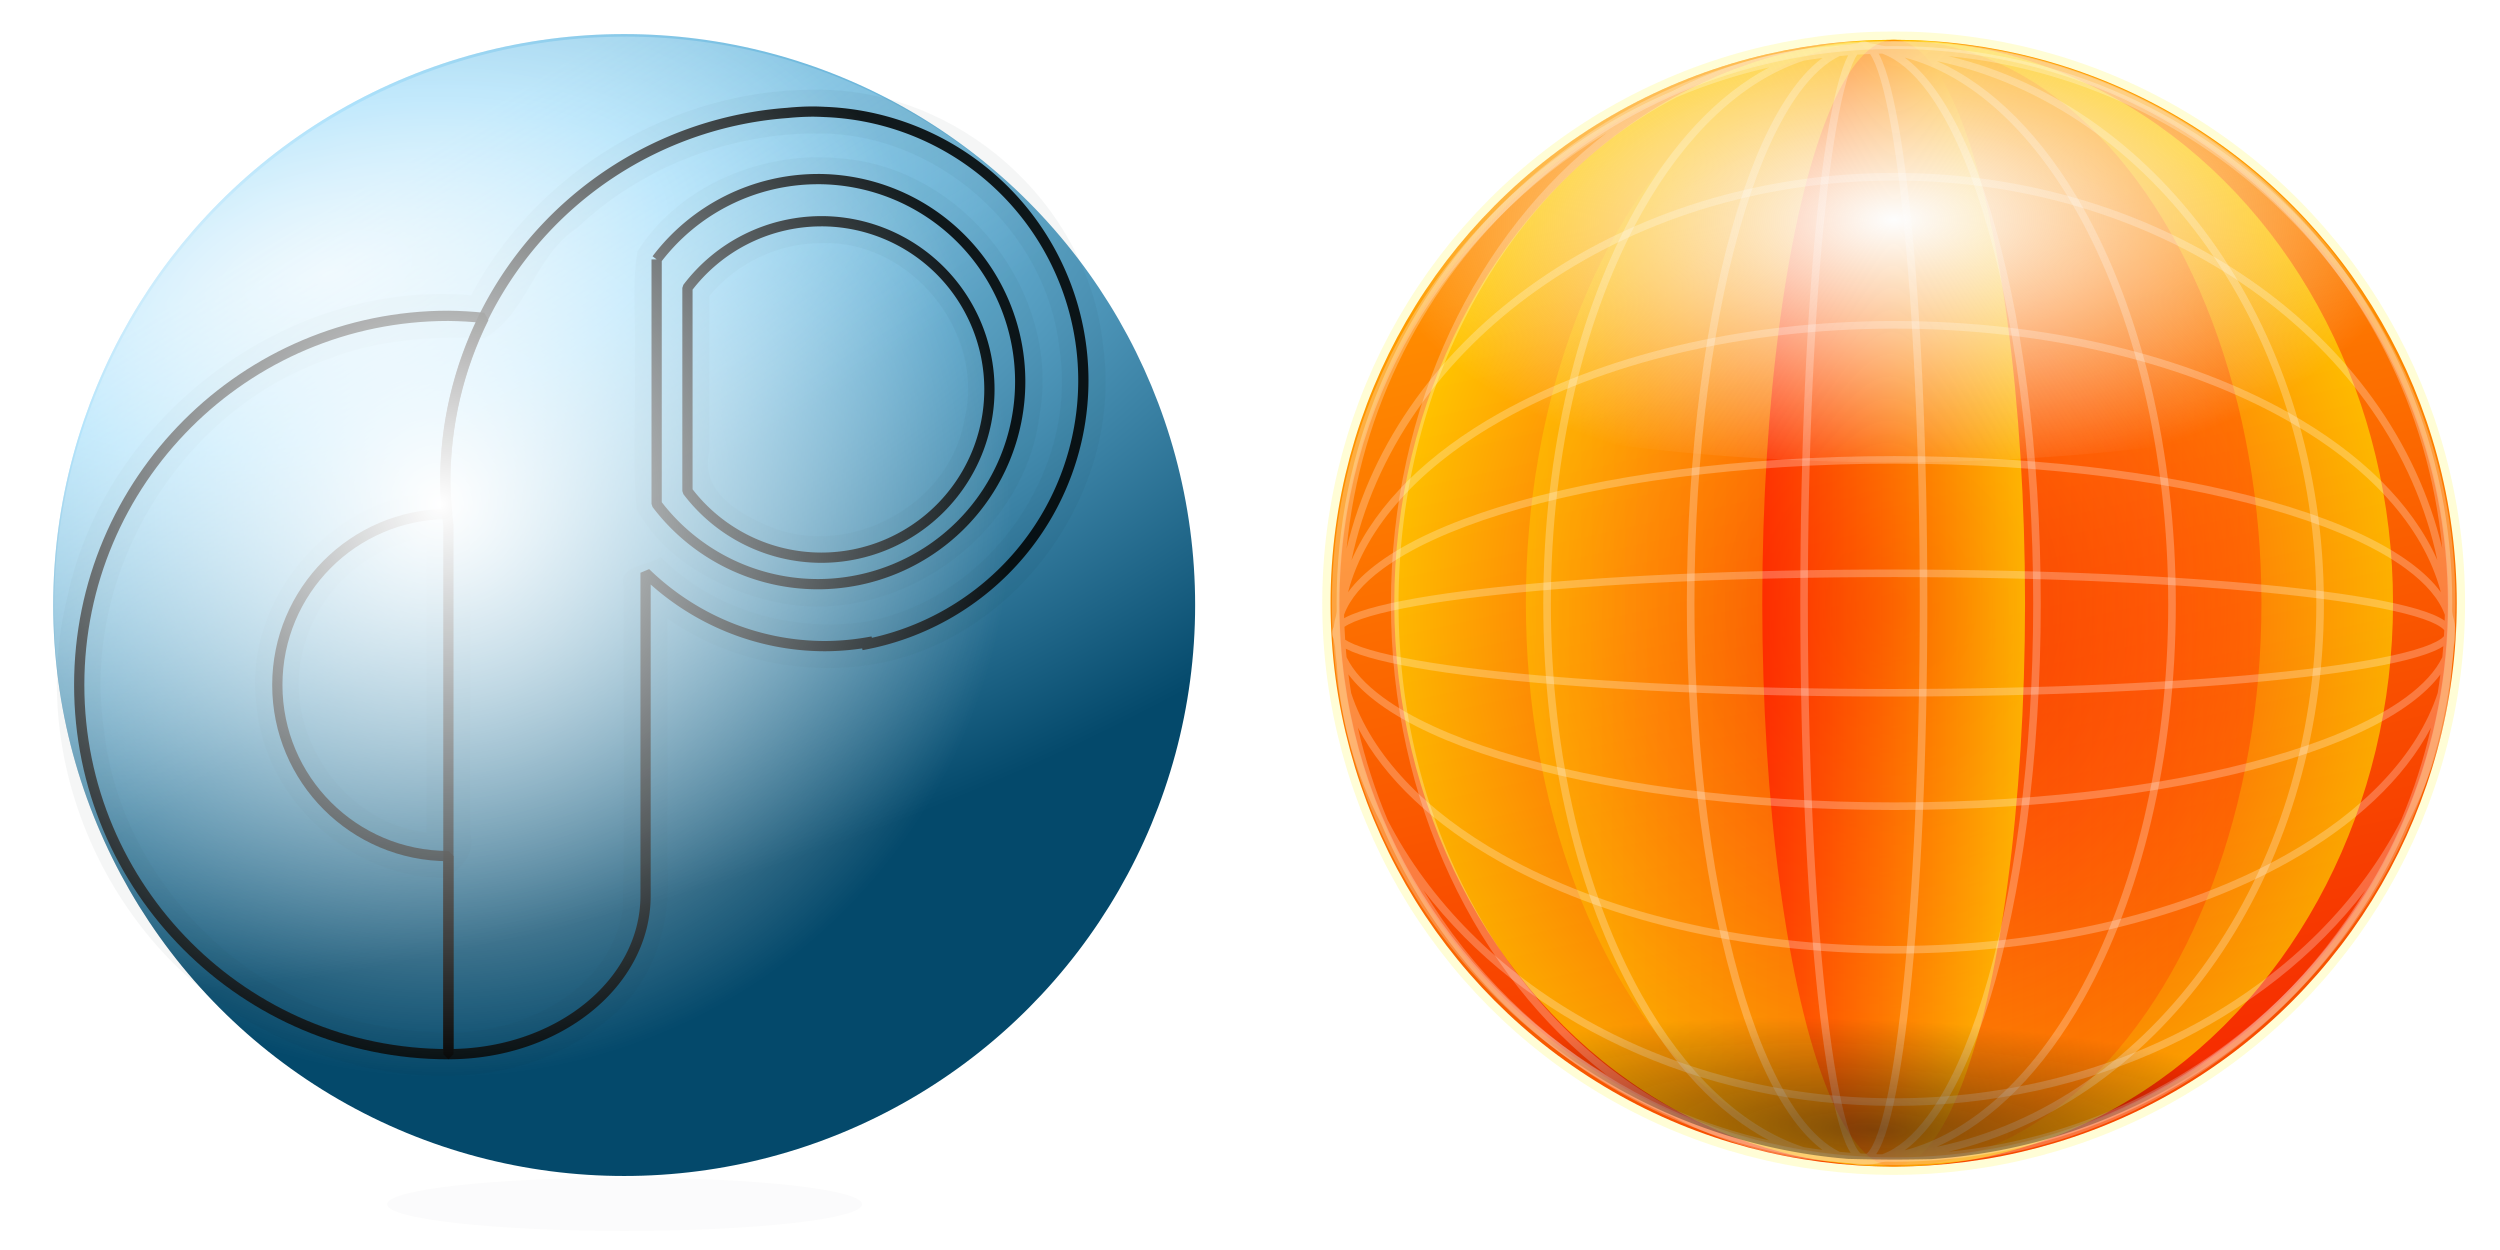 <?xml version="1.0" encoding="UTF-8" standalone="no"?>
<!-- Created with Inkscape (http://www.inkscape.org/) -->

<svg
   xmlns:dc="http://purl.org/dc/elements/1.1/"
   xmlns:cc="http://creativecommons.org/ns#"
   xmlns:rdf="http://www.w3.org/1999/02/22-rdf-syntax-ns#"
   xmlns:svg="http://www.w3.org/2000/svg"
   xmlns="http://www.w3.org/2000/svg"
   xmlns:xlink="http://www.w3.org/1999/xlink"
   xmlns:sodipodi="http://sodipodi.sourceforge.net/DTD/sodipodi-0.dtd"
   xmlns:inkscape="http://www.inkscape.org/namespaces/inkscape"
   width="512"
   height="256"
   viewBox="0 0 135.467 67.733"
   version="1.1"
   id="svg8"
   inkscape:version="0.92.2 5c3e80d, 2017-08-06"
   sodipodi:docname="sfera.svg">
  <defs
     id="defs2">
    <linearGradient
       inkscape:collect="always"
       id="linearGradient2424">
      <stop
         style="stop-color:#1e1e1e;stop-opacity:1"
         offset="0"
         id="stop2420" />
      <stop
         style="stop-color:#1e1e1e;stop-opacity:0.322"
         offset="1"
         id="stop2422" />
    </linearGradient>
    <linearGradient
       id="linearGradient2312"
       inkscape:collect="always">
      <stop
         id="stop2308"
         offset="0"
         style="stop-color:#0c0c0c;stop-opacity:1" />
      <stop
         id="stop2310"
         offset="1"
         style="stop-color:#020202;stop-opacity:0" />
    </linearGradient>
    <linearGradient
       inkscape:collect="always"
       id="linearGradient2290">
      <stop
         style="stop-color:#fdfdfd;stop-opacity:1;"
         offset="0"
         id="stop2286" />
      <stop
         style="stop-color:#fdfdfd;stop-opacity:0;"
         offset="1"
         id="stop2288" />
    </linearGradient>
    <linearGradient
       inkscape:collect="always"
       id="linearGradient2100">
      <stop
         style="stop-color:#ffffff;stop-opacity:1;"
         offset="0"
         id="stop2096" />
      <stop
         style="stop-color:#ffffff;stop-opacity:0;"
         offset="1"
         id="stop2098" />
    </linearGradient>
    <linearGradient
       id="linearGradient1784"
       inkscape:collect="always">
      <stop
         id="stop1778"
         offset="0"
         style="stop-color:#f10000;stop-opacity:1" />
      <stop
         id="stop1782"
         offset="1"
         style="stop-color:#ff8d00;stop-opacity:1" />
    </linearGradient>
    <linearGradient
       inkscape:collect="always"
       id="linearGradient1678">
      <stop
         style="stop-color:#f10000;stop-opacity:1"
         offset="0"
         id="stop1674" />
      <stop
         id="stop1680"
         offset="0.526"
         style="stop-color:#ff740e;stop-opacity:1" />
      <stop
         style="stop-color:#fff400;stop-opacity:1"
         offset="1"
         id="stop1676" />
    </linearGradient>
    <linearGradient
       id="linearGradient1658"
       inkscape:collect="always">
      <stop
         id="stop1652"
         offset="0"
         style="stop-color:#d6effb;stop-opacity:1" />
      <stop
         style="stop-color:#8bd5f9;stop-opacity:1"
         offset="0.237"
         id="stop1654" />
      <stop
         id="stop1656"
         offset="1"
         style="stop-color:#04496b;stop-opacity:1" />
    </linearGradient>
    <linearGradient
       inkscape:collect="always"
       id="linearGradient1644">
      <stop
         style="stop-color:#ffffff;stop-opacity:1;"
         offset="0"
         id="stop1640" />
      <stop
         style="stop-color:#ffffff;stop-opacity:0;"
         offset="1"
         id="stop1642" />
    </linearGradient>
    <linearGradient
       inkscape:collect="always"
       id="linearGradient859">
      <stop
         style="stop-color:#f6fdff;stop-opacity:1;"
         offset="0"
         id="stop855" />
      <stop
         style="stop-color:#f6fdff;stop-opacity:0"
         offset="1"
         id="stop857" />
    </linearGradient>
    <linearGradient
       inkscape:collect="always"
       id="linearGradient821">
      <stop
         style="stop-color:#e5f4fb;stop-opacity:1;"
         offset="0"
         id="stop817" />
      <stop
         id="stop825"
         offset="0.228"
         style="stop-color:#95d2ef;stop-opacity:1" />
      <stop
         style="stop-color:#135a7c;stop-opacity:1"
         offset="1"
         id="stop819" />
    </linearGradient>
    <radialGradient
       inkscape:collect="always"
       xlink:href="#linearGradient821"
       id="radialGradient823"
       cx="65.281"
       cy="151.819"
       fx="65.281"
       fy="151.819"
       r="44.838"
       gradientUnits="userSpaceOnUse"
       gradientTransform="matrix(0.086,1.416,-2.822,0.172,489.426,28.821)" />
    <linearGradient
       inkscape:collect="always"
       xlink:href="#linearGradient859"
       id="linearGradient861"
       x1="255.815"
       y1="535.868"
       x2="322.059"
       y2="642.997"
       gradientUnits="userSpaceOnUse" />
    <radialGradient
       inkscape:collect="always"
       xlink:href="#linearGradient1658"
       id="radialGradient901"
       gradientUnits="userSpaceOnUse"
       gradientTransform="matrix(0.257,1.18,-2.47,0.537,425.29,-11.097)"
       cx="64.702"
       cy="150.873"
       fx="64.702"
       fy="150.873"
       r="44.838" />
    <filter
       inkscape:collect="always"
       style="color-interpolation-filters:sRGB"
       id="filter911"
       x="-0.017"
       width="1.035"
       y="-0.221"
       height="1.442">
      <feGaussianBlur
         inkscape:collect="always"
         stdDeviation="0.318"
         id="feGaussianBlur913" />
    </filter>
    <linearGradient
       id="linearGradient4588"
       inkscape:collect="always">
      <stop
         id="stop4584"
         offset="0"
         style="stop-color:#ff0000;stop-opacity:1" />
      <stop
         id="stop4586"
         offset="1"
         style="stop-color:#ffff00;stop-opacity:1" />
    </linearGradient>
    <linearGradient
       gradientTransform="rotate(180,396.851,658.234)"
       gradientUnits="userSpaceOnUse"
       y2="765.41"
       x2="180.14"
       y1="507.644"
       x1="575.369"
       id="linearGradient4598"
       xlink:href="#linearGradient4588"
       inkscape:collect="always" />
    <linearGradient
       gradientTransform="matrix(0.261,0,0,0.261,-53.417,74.604)"
       gradientUnits="userSpaceOnUse"
       y2="566.562"
       x2="679.372"
       y1="640.833"
       x1="478.785"
       id="linearGradient4618"
       xlink:href="#linearGradient4588"
       inkscape:collect="always" />
    <radialGradient
       gradientUnits="userSpaceOnUse"
       gradientTransform="matrix(2.1321152e-7,0.489,-0.254,1.1125492e-7,171.274,66.252)"
       r="101.027"
       fy="661.202"
       fx="367.765"
       cy="661.202"
       cx="367.765"
       id="radialGradient4634"
       xlink:href="#linearGradient4588"
       inkscape:collect="always" />
    <linearGradient
       gradientUnits="userSpaceOnUse"
       y2="219.915"
       x2="119.025"
       y1="219.915"
       x1="74.214"
       id="linearGradient845"
       xlink:href="#linearGradient4588"
       inkscape:collect="always" />
    <radialGradient
       inkscape:collect="always"
       xlink:href="#linearGradient1644"
       id="radialGradient1646"
       cx="92.486"
       cy="172.26"
       fx="92.486"
       fy="172.26"
       r="44.838"
       gradientUnits="userSpaceOnUse" />
    <radialGradient
       inkscape:collect="always"
       xlink:href="#linearGradient1644"
       id="radialGradient1648"
       gradientUnits="userSpaceOnUse"
       cx="77.41"
       cy="167.501"
       fx="77.41"
       fy="167.501"
       r="44.838"
       gradientTransform="matrix(0.518,0.862,-0.857,0.515,181.487,11.353)" />
    <linearGradient
       inkscape:collect="always"
       xlink:href="#linearGradient1678"
       id="linearGradient1712"
       x1="47.969"
       y1="286.522"
       x2="133.729"
       y2="342.508"
       gradientUnits="userSpaceOnUse" />
    <radialGradient
       inkscape:collect="always"
       xlink:href="#linearGradient1678"
       id="radialGradient1720"
       cx="93.304"
       cy="286.522"
       fx="93.304"
       fy="286.522"
       r="39.763"
       gradientTransform="matrix(0.986,0,0,1.113,99.951,-146.174)"
       gradientUnits="userSpaceOnUse" />
    <linearGradient
       inkscape:collect="always"
       xlink:href="#linearGradient4588"
       id="linearGradient1738"
       x1="83.662"
       y1="286.522"
       x2="104.584"
       y2="286.522"
       gradientUnits="userSpaceOnUse"
       gradientTransform="matrix(0.986,0,0,0.987,99.144,-110.092)" />
    <linearGradient
       inkscape:collect="always"
       xlink:href="#linearGradient4588"
       id="linearGradient1740"
       x1="122.295"
       y1="294.053"
       x2="64.641"
       y2="293.725"
       gradientUnits="userSpaceOnUse"
       gradientTransform="matrix(0.986,0,0,0.987,99.628,-110.092)" />
    <radialGradient
       inkscape:collect="always"
       xlink:href="#linearGradient1678"
       id="radialGradient1748"
       cx="93.468"
       cy="286.522"
       fx="93.468"
       fy="286.522"
       r="45.499"
       gradientUnits="userSpaceOnUse"
       gradientTransform="matrix(0.885,1.23,-1.074,0.772,318.44,-49.75)" />
    <radialGradient
       inkscape:collect="always"
       xlink:href="#linearGradient1644"
       id="radialGradient1764"
       cx="71.97"
       cy="273.963"
       fx="71.97"
       fy="273.963"
       r="45.499"
       gradientUnits="userSpaceOnUse"
       gradientTransform="matrix(0.496,1.32,-0.98,0.368,300.171,69.756)" />
    <linearGradient
       inkscape:collect="always"
       xlink:href="#linearGradient1678"
       id="linearGradient1772"
       gradientUnits="userSpaceOnUse"
       x1="89.548"
       y1="363.461"
       x2="100.989"
       y2="342.835"
       gradientTransform="translate(-0.982)" />
    <linearGradient
       inkscape:collect="always"
       xlink:href="#linearGradient1784"
       id="linearGradient1776"
       x1="89.548"
       y1="363.461"
       x2="66.612"
       y2="260.658"
       gradientUnits="userSpaceOnUse"
       gradientTransform="translate(-0.982)" />
    <radialGradient
       inkscape:collect="always"
       xlink:href="#linearGradient1644"
       id="radialGradient1830"
       gradientUnits="userSpaceOnUse"
       cx="92.486"
       cy="172.26"
       fx="92.486"
       fy="172.26"
       r="44.838" />
    <radialGradient
       inkscape:collect="always"
       xlink:href="#linearGradient1644"
       id="radialGradient1832"
       gradientUnits="userSpaceOnUse"
       cx="92.486"
       cy="172.26"
       fx="92.486"
       fy="172.26"
       r="44.838" />
    <radialGradient
       inkscape:collect="always"
       xlink:href="#linearGradient1644"
       id="radialGradient1834"
       gradientUnits="userSpaceOnUse"
       cx="92.486"
       cy="172.26"
       fx="92.486"
       fy="172.26"
       r="44.838" />
    <radialGradient
       inkscape:collect="always"
       xlink:href="#linearGradient1644"
       id="radialGradient1836"
       gradientUnits="userSpaceOnUse"
       gradientTransform="matrix(0.518,0.862,-0.857,0.515,181.487,11.353)"
       cx="77.41"
       cy="167.501"
       fx="77.41"
       fy="167.501"
       r="44.838" />
    <radialGradient
       inkscape:collect="always"
       xlink:href="#linearGradient1644"
       id="radialGradient1838"
       gradientUnits="userSpaceOnUse"
       cx="92.486"
       cy="172.26"
       fx="92.486"
       fy="172.26"
       r="44.838" />
    <linearGradient
       inkscape:collect="always"
       xlink:href="#linearGradient1784"
       id="linearGradient1840"
       gradientUnits="userSpaceOnUse"
       gradientTransform="matrix(0.986,0,0,0.987,99.79,-110.092)"
       x1="89.548"
       y1="363.461"
       x2="66.612"
       y2="260.658" />
    <linearGradient
       inkscape:collect="always"
       xlink:href="#linearGradient1678"
       id="linearGradient1842"
       gradientUnits="userSpaceOnUse"
       gradientTransform="matrix(0.986,0,0,0.987,99.79,-110.092)"
       x1="89.548"
       y1="363.461"
       x2="100.989"
       y2="342.835" />
    <radialGradient
       inkscape:collect="always"
       xlink:href="#linearGradient1644"
       id="radialGradient1844"
       gradientUnits="userSpaceOnUse"
       cx="92.486"
       cy="172.26"
       fx="92.486"
       fy="172.26"
       r="44.838" />
    <linearGradient
       inkscape:collect="always"
       xlink:href="#linearGradient1784"
       id="linearGradient2082"
       gradientUnits="userSpaceOnUse"
       gradientTransform="matrix(0.986,0,0,0.987,99.79,-110.092)"
       x1="89.548"
       y1="363.461"
       x2="66.612"
       y2="260.658" />
    <linearGradient
       inkscape:collect="always"
       xlink:href="#linearGradient1678"
       id="linearGradient2084"
       gradientUnits="userSpaceOnUse"
       gradientTransform="matrix(0.986,0,0,0.987,99.79,-110.092)"
       x1="89.548"
       y1="363.461"
       x2="100.989"
       y2="342.835" />
    <radialGradient
       inkscape:collect="always"
       xlink:href="#linearGradient1644"
       id="radialGradient2086"
       gradientUnits="userSpaceOnUse"
       cx="92.486"
       cy="172.26"
       fx="92.486"
       fy="172.26"
       r="44.838" />
    <radialGradient
       inkscape:collect="always"
       xlink:href="#linearGradient2100"
       id="radialGradient2102"
       cx="191.013"
       cy="140.256"
       fx="191.013"
       fy="140.256"
       r="44.221"
       gradientTransform="matrix(-2.0734305e-4,0.963,-1.6,-3.4458422e-4,416.088,-10.762)"
       gradientUnits="userSpaceOnUse" />
    <linearGradient
       inkscape:collect="always"
       xlink:href="#linearGradient1784"
       id="linearGradient2276"
       gradientUnits="userSpaceOnUse"
       gradientTransform="matrix(0.986,0,0,0.987,99.79,-110.092)"
       x1="89.548"
       y1="363.461"
       x2="66.612"
       y2="260.658" />
    <linearGradient
       inkscape:collect="always"
       xlink:href="#linearGradient1678"
       id="linearGradient2278"
       gradientUnits="userSpaceOnUse"
       gradientTransform="matrix(0.986,0,0,0.987,99.79,-110.092)"
       x1="89.548"
       y1="363.461"
       x2="100.989"
       y2="342.835" />
    <radialGradient
       inkscape:collect="always"
       xlink:href="#linearGradient2290"
       id="radialGradient2292"
       cx="388.529"
       cy="39.007"
       fx="388.529"
       fy="39.007"
       r="106.929"
       gradientTransform="matrix(1,-0.01,0.005,0.508,-0.244,29.389)"
       gradientUnits="userSpaceOnUse" />
    <radialGradient
       inkscape:collect="always"
       xlink:href="#linearGradient2312"
       id="radialGradient2306"
       gradientUnits="userSpaceOnUse"
       gradientTransform="matrix(-0.361,-0.015,-0.003,0.081,332.634,207.71)"
       cx="392.018"
       cy="143.755"
       fx="392.018"
       fy="143.755"
       r="106.929" />
    <linearGradient
       inkscape:collect="always"
       xlink:href="#linearGradient1784"
       id="linearGradient2276-3"
       gradientUnits="userSpaceOnUse"
       gradientTransform="matrix(0.986,0,0,0.987,99.998,-110.613)"
       x1="89.548"
       y1="363.461"
       x2="66.612"
       y2="260.658" />
    <linearGradient
       inkscape:collect="always"
       xlink:href="#linearGradient2424"
       id="linearGradient2428"
       x1="148.146"
       y1="172.114"
       x2="236.215"
       y2="172.114"
       gradientUnits="userSpaceOnUse" />
  </defs>
  <sodipodi:namedview
     id="base"
     pagecolor="#ffffff"
     bordercolor="#666666"
     borderopacity="1.0"
     inkscape:pageopacity="0.0"
     inkscape:pageshadow="2"
     inkscape:zoom="2.6021024"
     inkscape:cx="388.75391"
     inkscape:cy="144.6669"
     inkscape:document-units="mm"
     inkscape:current-layer="g1622"
     showgrid="false"
     units="px"
     inkscape:window-width="1920"
     inkscape:window-height="1002"
     inkscape:window-x="0"
     inkscape:window-y="21"
     inkscape:window-maximized="1"
     inkscape:snap-global="false"
     showguides="true"
     inkscape:guide-bbox="true">
    <sodipodi:guide
       position="149.2,106.023"
       orientation="0,1"
       id="guide1850"
       inkscape:locked="false" />
  </sodipodi:namedview>
  <g
     inkscape:label="Livello 1"
     inkscape:groupmode="layer"
     id="layer1"
     transform="translate(0,-229.267)">
    <g
       transform="matrix(0.69,0,0,0.69,-29.993,143.192)"
       id="g1622"
       style="fill:url(#radialGradient1646);fill-opacity:1;stroke:none">
      <g
         id="g1828"
         style="fill:url(#radialGradient1838)">
        <ellipse
           transform="matrix(0.843,0,0,1.208,4.001,-13.762)"
           ry="1.728"
           rx="22.116"
           cy="192.949"
           cx="105"
           id="path863"
           style="opacity:0.125;fill:#041b25;fill-opacity:1;stroke:none;stroke-width:1.323;stroke-linecap:round;stroke-linejoin:bevel;stroke-miterlimit:4;stroke-dasharray:none;stroke-opacity:0.447;paint-order:fill markers stroke;filter:url(#filter911)" />
        <g
           id="g899"
           style="fill:url(#radialGradient1830)">
          <circle
             style="opacity:1;fill:url(#radialGradient901);fill-opacity:1;stroke:none;stroke-width:1.323;stroke-linecap:round;stroke-linejoin:bevel;stroke-miterlimit:4;stroke-dasharray:none;stroke-opacity:0.447;paint-order:fill markers stroke"
             id="path815"
             cx="92.486"
             cy="172.26"
             r="44.838" />
          <path
             inkscape:connector-curvature="0"
             style="opacity:0.285;fill:url(#linearGradient861);fill-opacity:1;stroke:none;stroke-width:5;stroke-linecap:round;stroke-linejoin:bevel;stroke-miterlimit:4;stroke-dasharray:none;stroke-opacity:0.447;paint-order:fill markers stroke"
             d="M 206.297,741.598 A 169.466,169.466 0 0 1 180.087,651.062 169.466,169.466 0 0 1 349.553,481.596 169.466,169.466 0 0 1 502.146,577.346"
             id="circle845"
             transform="scale(0.265)" />
        </g>
        <g
           inkscape:label="Livello 1"
           id="layer1-3"
           transform="matrix(1.448,0,0,1.448,-74.303,-142.188)"
           style="fill:url(#radialGradient1834)">
          <g
             id="g4651"
             transform="translate(0.625,-3.996)"
             style="fill:url(#radialGradient1832)">
            <path
               style="color:#000000;font-style:normal;font-variant:normal;font-weight:normal;font-stretch:normal;font-size:medium;line-height:normal;font-family:sans-serif;font-variant-ligatures:normal;font-variant-position:normal;font-variant-caps:normal;font-variant-numeric:normal;font-variant-alternates:normal;font-feature-settings:normal;text-indent:0;text-align:start;text-decoration:none;text-decoration-line:none;text-decoration-style:solid;text-decoration-color:#000000;letter-spacing:normal;word-spacing:normal;text-transform:none;writing-mode:lr-tb;direction:ltr;text-orientation:mixed;dominant-baseline:auto;baseline-shift:baseline;text-anchor:start;white-space:normal;shape-padding:0;clip-rule:nonzero;display:inline;overflow:visible;visibility:visible;opacity:0.729;isolation:auto;mix-blend-mode:normal;color-interpolation:sRGB;color-interpolation-filters:linearRGB;solid-color:#000000;solid-opacity:1;vector-effect:none;fill:#0e232e;fill-opacity:0.054;fill-rule:nonzero;stroke:none;stroke-width:2.37;stroke-linecap:round;stroke-linejoin:bevel;stroke-miterlimit:4;stroke-dasharray:none;stroke-dashoffset:0;stroke-opacity:1;paint-order:stroke fill markers;color-rendering:auto;image-rendering:auto;shape-rendering:auto;text-rendering:auto;enable-background:accumulate"
               d="m 124.881,193.209 c -7.626,-0.025 -15.06,4.393 -18.619,11.148 -10.009,-0.871 -19.812,6.561 -21.898,16.351 -2.249,9.028 2.326,19.122 10.561,23.429 5.722,3.081 13.634,3.959 18.851,-0.584 2.49,-2.018 3.371,-5.273 3.13,-8.358 0,-4.435 0,-8.87 0,-13.305 3.582,2.524 8.394,3.299 12.466,2.199 7.216,-1.995 12.231,-9.652 11.156,-17.064 -0.837,-7.707 -7.892,-13.93 -15.646,-13.815 z m -0.005,2.37 c 6.557,-0.13 12.63,5.204 13.301,11.735 0.978,6.616 -3.798,13.404 -10.357,14.717 -3.923,0.664 -8.382,-0.541 -11.272,-3.473 -0.731,0.503 -2.335,0.427 -2.01,1.63 -0.031,5.82 0.062,11.645 -0.047,17.462 -0.733,4.725 -6.082,7.072 -10.432,6.655 -8.85,-0.271 -16.767,-7.609 -17.715,-16.411 -1.246,-8.473 4.11,-17.291 12.199,-20.096 2.672,-1.041 5.623,-1.229 8.42,-1.113 2.321,-1.249 2.744,-4.505 5.049,-5.981 3.441,-3.267 8.132,-5.092 12.866,-5.126 z m 0.176,1.292 c -3.791,0.013 -7.752,1.873 -9.774,5.12 -0.321,1.916 -0.053,3.928 -0.141,5.882 0.065,2.694 -0.131,5.43 0.099,8.096 1.467,2.659 4.447,4.331 7.364,4.986 6.54,1.535 13.643,-3.385 14.483,-10.065 1.198,-6.615 -4.077,-13.452 -10.787,-13.957 -0.413,-0.042 -0.829,-0.063 -1.245,-0.063 z m 0.195,4.657 c 4.855,-0.175 8.917,4.825 7.777,9.543 -0.818,4.873 -6.735,7.853 -11.132,5.576 -1.57,-0.715 -3.181,-1.931 -2.714,-3.821 0,-2.811 0,-5.622 0,-8.432 1.473,-1.787 3.751,-2.872 6.07,-2.865 z m -20.287,13.504 c -5.957,-0.135 -11.119,5.622 -10.341,11.528 0.424,5.181 5.208,9.508 10.408,9.395 0.771,-0.655 1.472,-1.34 1.185,-2.434 -0.042,-5.801 0.085,-11.61 -0.064,-17.406 -0.396,-0.361 -0.792,-0.723 -1.188,-1.084 z m -1.117,2.465 c 0,5.331 0,10.662 0,15.994 -4.83,-0.54 -8.169,-5.996 -6.5,-10.547 0.914,-2.853 3.532,-5.045 6.5,-5.447 z"
               id="path864"
               inkscape:connector-curvature="0" />
            <path
               sodipodi:nodetypes="ccccccccc"
               inkscape:connector-curvature="0"
               id="path4504"
               d="m 105.027,205.471 c -11.058,-3e-5 -20.022,8.964 -20.022,20.022 -2.7e-5,11.058 8.964,20.022 20.022,20.022 v -10.744 c -5.124,2e-5 -9.278,-4.154 -9.278,-9.278 0.001,-5.1 4.118,-9.243 9.218,-9.276 -0.063,-0.599 -0.099,-1.2 -0.108,-1.801 0.011,-3.066 0.726,-6.088 2.09,-8.833 -0.639,-0.068 -1.28,-0.105 -1.922,-0.112 z"
               style="opacity:0.869;fill:#0e232e;fill-opacity:0;stroke:#020200;stroke-width:0.556;stroke-linecap:round;stroke-linejoin:bevel;stroke-miterlimit:4;stroke-dasharray:none;stroke-opacity:1;paint-order:stroke fill markers" />
            <path
               inkscape:connector-curvature="0"
               style="opacity:0.869;fill:#0e232e;fill-opacity:0;stroke:#020200;stroke-width:0.556;stroke-linecap:round;stroke-linejoin:bevel;stroke-miterlimit:4;stroke-dasharray:none;stroke-opacity:1;paint-order:stroke fill markers"
               d="m 124.881,194.393 a 14.583,14.583 0 0 0 -1.456,0.073 20.022,20.022 0 0 0 -18.566,19.949 20.022,20.022 0 0 0 0.168,2.397 v 28.702 c 5.924,0 10.694,-3.837 10.694,-8.602 V 219.407 c 2.623,2.548 6.099,3.971 9.715,3.978 0.869,-0.003 1.737,-0.088 2.591,-0.253 a 9.278,9.278 0 0 1 -0.586,0.197 14.583,14.583 0 0 0 12.023,-14.352 14.583,14.583 0 0 0 -14.026,-14.563 14.583,14.583 0 0 0 -0.557,-0.02 z m 0.173,3.662 a 10.985,10.985 0 0 1 10.985,10.985 10.985,10.985 0 0 1 -10.985,10.985 10.985,10.985 0 0 1 -8.733,-4.352 v -13.263 a 10.985,10.985 0 0 1 8.733,-4.354 z m 0.191,2.287 a 9.124,9.124 0 0 0 -7.253,3.616 v 11.016 a 9.124,9.124 0 0 0 7.253,3.615 9.124,9.124 0 0 0 9.124,-9.124 9.124,9.124 0 0 0 -9.124,-9.124 z"
               id="rect4510" />
          </g>
        </g>
        <circle
           r="44.838"
           cy="172.26"
           cx="92.486"
           id="circle1618"
           style="opacity:1;fill:url(#radialGradient1836);fill-opacity:1;stroke:none;stroke-width:1.323;stroke-linecap:round;stroke-linejoin:bevel;stroke-miterlimit:4;stroke-dasharray:none;stroke-opacity:0.447;paint-order:fill markers stroke" />
      </g>
      <path
         cx="93.468"
         cy="286.522"
         r="44.838"
         style="opacity:1;fill:url(#radialGradient1748);fill-opacity:1;stroke:url(#linearGradient1712);stroke-width:1.323;stroke-linecap:round;stroke-linejoin:bevel;stroke-miterlimit:4;stroke-dasharray:none;stroke-opacity:0.159;paint-order:fill markers stroke"
         id="path1750"
         d=""
         inkscape:connector-curvature="0" />
      <g
         id="g1807"
         style="fill:url(#radialGradient1844)"
         transform="translate(100.113,-114.49)" />
      <g
         id="g2031"
         style="fill:url(#radialGradient2086)"
         transform="translate(0.208,-0.521)">
        <ellipse
           ry="44.244"
           rx="44.221"
           id="circle1662"
           style="opacity:1;fill:url(#linearGradient2276);fill-opacity:1;stroke:url(#linearGradient2278);stroke-width:1.305;stroke-linecap:round;stroke-linejoin:bevel;stroke-miterlimit:4;stroke-dasharray:none;stroke-opacity:0.159;paint-order:fill markers stroke"
           cy="172.635"
           cx="191.972" />
        <ellipse
           ry="44.244"
           rx="39.216"
           cy="172.635"
           cx="191.972"
           id="ellipse1686"
           style="opacity:0.558;fill:url(#radialGradient1720);fill-opacity:1;stroke:none;stroke-width:1.229;stroke-linecap:round;stroke-linejoin:bevel;stroke-miterlimit:4;stroke-dasharray:none;stroke-opacity:0.447;paint-order:fill markers stroke" />
        <ellipse
           style="opacity:0.255;fill:url(#linearGradient1740);fill-opacity:1;stroke:none;stroke-width:1.055;stroke-linecap:round;stroke-linejoin:bevel;stroke-miterlimit:4;stroke-dasharray:none;stroke-opacity:0.447;paint-order:fill markers stroke"
           id="circle1682"
           cx="191.972"
           cy="172.635"
           rx="28.884"
           ry="44.244" />
        <ellipse
           ry="44.244"
           rx="10.317"
           cy="172.635"
           cx="191.972"
           id="ellipse1688"
           style="opacity:0.556;fill:url(#linearGradient1738);fill-opacity:1;stroke:none;stroke-width:0.63;stroke-linecap:round;stroke-linejoin:bevel;stroke-miterlimit:4;stroke-dasharray:none;stroke-opacity:0.447;paint-order:fill markers stroke" />
      </g>
      <g
         id="g2003"
         style="opacity:1;fill:#ffffff;fill-opacity:0.504;stroke:none;stroke-opacity:0.097"
         transform="translate(0.107,-106.243)">
        <g
           id="g2106">
          <path
             inkscape:connector-curvature="0"
             id="ellipse1985"
             d="m 192.135,234.24 c -24.186,0 -43.809,19.751 -43.809,44.118 0,0.208 0.005,0.416 0.007,0.623 -0.016,0.108 -0.029,0.216 -0.043,0.324 -0.093,0.304 -0.156,0.613 -0.188,0.925 -0.088,0.144 -0.146,0.301 -0.146,0.47 0,0.17 0.058,0.328 0.147,0.473 0.021,0.205 0.053,0.409 0.101,0.611 0.023,0.442 0.067,0.881 0.13,1.317 0.271,4.456 1.497,8.697 3.505,12.59 6.69,15.749 22.217,26.784 40.295,26.784 18.078,0 33.605,-11.035 40.294,-26.784 2.007,-3.892 3.233,-8.134 3.504,-12.59 0.063,-0.436 0.107,-0.874 0.13,-1.317 0.084,-0.356 0.129,-0.717 0.129,-1.083 -1e-5,-0.474 -0.075,-0.939 -0.215,-1.395 -0.013,-0.108 -0.027,-0.216 -0.043,-0.324 0.003,-0.208 0.007,-0.415 0.007,-0.623 0,-24.367 -19.621,-44.118 -43.807,-44.118 z m 0,0.595 c 22.445,0 40.881,17.21 43.022,39.231 -3.978,-16.837 -21.751,-29.496 -43.022,-29.496 -21.273,0 -39.047,12.66 -43.024,29.499 2.14,-22.022 20.578,-39.234 43.024,-39.234 z m 0,10.332 c 21.381,0 39.094,12.901 42.635,29.813 -1.974,-4.467 -6.075,-8.437 -11.625,-11.556 -7.955,-4.471 -18.911,-7.224 -31.01,-7.224 -12.099,0 -23.056,2.753 -31.011,7.224 -5.55,3.119 -9.651,7.089 -11.625,11.555 3.542,-16.912 21.256,-29.812 42.637,-29.812 z m 0,11.628 c 12.015,0 22.889,2.74 30.737,7.151 6.425,3.611 10.798,8.323 12.173,13.55 -0.596,-0.815 -1.41,-1.593 -2.414,-2.33 -2.255,-1.657 -5.485,-3.128 -9.464,-4.364 -7.959,-2.473 -18.921,-3.996 -31.032,-3.996 -12.11,0 -23.074,1.523 -31.033,3.996 -3.98,1.236 -7.209,2.708 -9.464,4.364 -1.003,0.737 -1.817,1.515 -2.413,2.33 1.375,-5.227 5.748,-9.938 12.172,-13.549 7.847,-4.411 18.723,-7.151 30.738,-7.151 z m 0,10.605 c 12.064,0 22.985,1.522 30.868,3.972 3.941,1.225 7.122,2.684 9.297,4.281 1.572,1.155 2.602,2.367 3.054,3.609 2.3e-4,0.004 5.2e-4,0.007 7.5e-4,0.011 -0.003,0.153 -0.008,0.305 -0.013,0.458 -0.119,-0.083 -0.251,-0.163 -0.4,-0.241 -0.618,-0.324 -1.492,-0.62 -2.61,-0.903 -2.236,-0.567 -5.446,-1.073 -9.41,-1.498 -7.928,-0.851 -18.866,-1.375 -30.949,-1.375 -12.083,0 -23.021,0.524 -30.949,1.375 -3.964,0.425 -7.174,0.931 -9.411,1.498 -1.118,0.284 -1.991,0.579 -2.609,0.903 -0.032,0.017 -0.055,0.034 -0.085,0.051 -0.002,-0.089 -0.003,-0.179 -0.005,-0.268 2.5e-4,-0.004 5e-4,-0.007 7.5e-4,-0.012 0.452,-1.242 1.482,-2.454 3.054,-3.609 2.175,-1.597 5.356,-3.057 9.297,-4.281 7.882,-2.449 18.805,-3.972 30.869,-3.972 z m -0.162,8.908 c 12.067,0 22.992,0.525 30.89,1.373 3.949,0.424 7.143,0.929 9.332,1.484 1.095,0.278 1.94,0.57 2.487,0.857 0.274,0.144 0.472,0.287 0.588,0.409 0.022,0.023 0.027,0.039 0.043,0.06 -0.007,0.153 -0.017,0.305 -0.025,0.457 -0.008,0.009 -0.009,0.015 -0.018,0.024 -0.116,0.122 -0.314,0.265 -0.588,0.409 -0.547,0.287 -1.392,0.579 -2.487,0.857 -2.189,0.555 -5.383,1.061 -9.332,1.484 -7.898,0.847 -18.823,1.373 -30.89,1.373 -12.067,0 -22.993,-0.525 -30.891,-1.373 -3.949,-0.424 -7.143,-0.929 -9.332,-1.484 -1.095,-0.278 -1.939,-0.57 -2.486,-0.857 -0.103,-0.054 -0.184,-0.107 -0.266,-0.16 -0.022,-0.335 -0.04,-0.67 -0.054,-1.006 0.092,-0.063 0.196,-0.128 0.32,-0.192 0.547,-0.287 1.392,-0.579 2.486,-0.857 2.189,-0.555 5.383,-1.061 9.332,-1.484 7.898,-0.847 18.824,-1.373 30.891,-1.373 z m 43.264,5.428 c -0.022,0.289 -0.049,0.576 -0.076,0.864 -0.522,1.082 -1.484,2.139 -2.861,3.151 -2.175,1.597 -5.356,3.057 -9.297,4.281 -7.882,2.449 -18.804,3.971 -30.868,3.971 -12.064,0 -22.987,-1.522 -30.869,-3.971 -3.941,-1.225 -7.122,-2.684 -9.297,-4.281 -1.378,-1.012 -2.34,-2.069 -2.861,-3.151 -0.021,-0.221 -0.04,-0.443 -0.058,-0.665 0.615,0.316 1.471,0.605 2.564,0.882 2.236,0.567 5.447,1.073 9.411,1.498 7.928,0.851 18.866,1.375 30.949,1.375 12.083,0 23.021,-0.524 30.949,-1.375 3.964,-0.425 7.174,-0.931 9.41,-1.498 1.118,-0.284 1.992,-0.579 2.61,-0.903 0.109,-0.057 0.201,-0.118 0.295,-0.178 z m -85.98,2.217 c 0.593,0.798 1.396,1.561 2.38,2.284 2.255,1.657 5.485,3.13 9.464,4.367 7.959,2.473 18.923,3.996 31.033,3.996 12.11,0 23.072,-1.523 31.032,-3.996 3.98,-1.236 7.209,-2.71 9.464,-4.367 0.984,-0.723 1.787,-1.486 2.38,-2.284 -0.062,0.49 -0.135,0.977 -0.213,1.461 -1.603,4.892 -5.846,9.295 -11.926,12.712 -7.847,4.411 -18.722,7.152 -30.737,7.152 -12.015,1e-5 -22.891,-2.742 -30.738,-7.152 -6.079,-3.417 -10.321,-7.819 -11.925,-12.71 -0.079,-0.485 -0.152,-0.973 -0.215,-1.464 z m 0.739,4.173 c 2.122,4.046 6.008,7.648 11.127,10.525 7.955,4.471 18.912,7.223 31.011,7.223 12.099,0 23.055,-2.752 31.01,-7.223 5.118,-2.877 9.004,-6.478 11.127,-10.524 -0.572,2.512 -1.361,4.941 -2.344,7.266 -6.612,12.835 -21.921,21.847 -39.793,21.847 -17.874,0 -33.186,-9.015 -39.797,-21.853 -0.982,-2.324 -1.769,-4.751 -2.341,-7.261 z m 5.147,12.771 c 7.795,10.194 21.461,16.941 36.991,16.941 15.53,0 29.197,-6.746 36.991,-16.941 -7.577,12.577 -21.305,20.981 -36.991,20.981 -15.685,0 -29.414,-8.404 -36.991,-20.981 z"
             style="color:#000000;font-style:normal;font-variant:normal;font-weight:normal;font-stretch:normal;font-size:medium;line-height:normal;font-family:sans-serif;font-variant-ligatures:normal;font-variant-position:normal;font-variant-caps:normal;font-variant-numeric:normal;font-variant-alternates:normal;font-feature-settings:normal;text-indent:0;text-align:start;text-decoration:none;text-decoration-line:none;text-decoration-style:solid;text-decoration-color:#000000;letter-spacing:normal;word-spacing:normal;text-transform:none;writing-mode:lr-tb;direction:ltr;text-orientation:mixed;dominant-baseline:auto;baseline-shift:baseline;text-anchor:start;white-space:normal;shape-padding:0;clip-rule:nonzero;display:inline;overflow:visible;visibility:visible;opacity:0.5;isolation:auto;mix-blend-mode:normal;color-interpolation:sRGB;color-interpolation-filters:linearRGB;solid-color:#000000;solid-opacity:1;vector-effect:none;fill:#ffffff;fill-opacity:0.504;fill-rule:nonzero;stroke:none;stroke-width:0.585;stroke-linecap:round;stroke-linejoin:bevel;stroke-miterlimit:4;stroke-dasharray:none;stroke-dashoffset:0;stroke-opacity:0.097;paint-order:markers stroke fill;color-rendering:auto;image-rendering:auto;shape-rendering:auto;text-rendering:auto;enable-background:accumulate" />
          <path
             style="color:#000000;font-style:normal;font-variant:normal;font-weight:normal;font-stretch:normal;font-size:medium;line-height:normal;font-family:sans-serif;font-variant-ligatures:normal;font-variant-position:normal;font-variant-caps:normal;font-variant-numeric:normal;font-variant-alternates:normal;font-feature-settings:normal;text-indent:0;text-align:start;text-decoration:none;text-decoration-line:none;text-decoration-style:solid;text-decoration-color:#000000;letter-spacing:normal;word-spacing:normal;text-transform:none;writing-mode:lr-tb;direction:ltr;text-orientation:mixed;dominant-baseline:auto;baseline-shift:baseline;text-anchor:start;white-space:normal;shape-padding:0;clip-rule:nonzero;display:inline;overflow:visible;visibility:visible;opacity:0.5;isolation:auto;mix-blend-mode:normal;color-interpolation:sRGB;color-interpolation-filters:linearRGB;solid-color:#000000;solid-opacity:1;vector-effect:none;fill:#ffffff;fill-opacity:0.504;fill-rule:nonzero;stroke:none;stroke-width:0.585;stroke-linecap:round;stroke-linejoin:bevel;stroke-miterlimit:4;stroke-dasharray:none;stroke-dashoffset:0;stroke-opacity:0.097;paint-order:markers stroke fill;color-rendering:auto;image-rendering:auto;shape-rendering:auto;text-rendering:auto;enable-background:accumulate"
             d="m 236.191,278.418 c 0,-24.186 -19.751,-43.809 -44.118,-43.809 -0.208,0 -0.416,0.005 -0.623,0.007 -0.108,-0.016 -0.216,-0.029 -0.324,-0.043 -0.304,-0.093 -0.613,-0.156 -0.925,-0.188 -0.144,-0.088 -0.301,-0.146 -0.47,-0.146 -0.17,0 -0.328,0.058 -0.473,0.147 -0.205,0.021 -0.409,0.053 -0.611,0.101 -0.442,0.023 -0.881,0.067 -1.317,0.13 -4.456,0.271 -8.697,1.497 -12.59,3.505 -15.749,6.69 -26.784,22.217 -26.784,40.295 0,18.078 11.035,33.605 26.784,40.294 3.892,2.007 8.134,3.233 12.59,3.504 0.436,0.063 0.874,0.107 1.317,0.13 0.356,0.084 0.717,0.129 1.083,0.129 0.474,0 0.939,-0.075 1.395,-0.215 0.108,-0.013 0.216,-0.027 0.324,-0.043 0.208,0.003 0.415,0.007 0.623,0.007 24.367,0 44.118,-19.621 44.118,-43.807 z m -0.595,0 c 0,22.445 -17.21,40.881 -39.231,43.022 16.837,-3.978 29.496,-21.751 29.496,-43.022 0,-21.273 -12.66,-39.047 -29.499,-43.024 22.022,2.14 39.234,20.578 39.234,43.024 z m -10.332,0 c 0,21.381 -12.901,39.094 -29.813,42.635 4.467,-1.974 8.437,-6.075 11.556,-11.625 4.471,-7.955 7.224,-18.911 7.224,-31.01 0,-12.099 -2.753,-23.056 -7.224,-31.011 -3.119,-5.55 -7.089,-9.651 -11.555,-11.625 16.912,3.542 29.812,21.256 29.812,42.637 z m -11.628,0 c 0,12.015 -2.74,22.889 -7.151,30.737 -3.611,6.425 -8.323,10.798 -13.55,12.173 0.815,-0.596 1.593,-1.41 2.33,-2.414 1.657,-2.255 3.128,-5.485 4.364,-9.464 2.473,-7.959 3.996,-18.921 3.996,-31.032 0,-12.11 -1.523,-23.074 -3.996,-31.033 -1.236,-3.98 -2.708,-7.209 -4.364,-9.464 -0.737,-1.003 -1.515,-1.817 -2.33,-2.413 5.227,1.375 9.938,5.748 13.549,12.172 4.411,7.847 7.151,18.723 7.151,30.738 z m -10.605,0 c 0,12.064 -1.522,22.985 -3.972,30.868 -1.225,3.941 -2.684,7.122 -4.281,9.297 -1.155,1.572 -2.367,2.602 -3.609,3.054 -0.004,2.3e-4 -0.007,5.3e-4 -0.011,7.5e-4 -0.153,-0.003 -0.305,-0.008 -0.458,-0.013 0.083,-0.119 0.163,-0.251 0.241,-0.4 0.324,-0.618 0.62,-1.492 0.903,-2.61 0.567,-2.236 1.073,-5.446 1.498,-9.41 0.851,-7.928 1.375,-18.866 1.375,-30.949 0,-12.083 -0.524,-23.021 -1.375,-30.949 -0.425,-3.964 -0.931,-7.174 -1.498,-9.411 -0.284,-1.118 -0.579,-1.991 -0.903,-2.609 -0.017,-0.032 -0.034,-0.055 -0.051,-0.085 0.089,-0.002 0.179,-0.003 0.268,-0.005 0.004,2.5e-4 0.007,5e-4 0.012,7.5e-4 1.242,0.452 2.454,1.482 3.609,3.054 1.597,2.175 3.057,5.356 4.281,9.297 2.449,7.882 3.972,18.805 3.972,30.869 z m -8.908,-0.162 c 0,12.067 -0.525,22.992 -1.373,30.89 -0.424,3.949 -0.929,7.143 -1.484,9.332 -0.278,1.095 -0.57,1.94 -0.857,2.487 -0.144,0.274 -0.287,0.472 -0.409,0.588 -0.023,0.022 -0.039,0.027 -0.06,0.043 -0.153,-0.007 -0.305,-0.017 -0.457,-0.025 -0.009,-0.008 -0.015,-0.009 -0.024,-0.018 -0.122,-0.116 -0.265,-0.314 -0.409,-0.588 -0.287,-0.547 -0.579,-1.392 -0.857,-2.487 -0.555,-2.189 -1.061,-5.383 -1.484,-9.332 -0.847,-7.898 -1.373,-18.823 -1.373,-30.89 0,-12.067 0.525,-22.993 1.373,-30.891 0.424,-3.949 0.929,-7.143 1.484,-9.332 0.278,-1.095 0.57,-1.939 0.857,-2.486 0.054,-0.103 0.107,-0.184 0.16,-0.266 0.335,-0.022 0.67,-0.04 1.006,-0.054 0.063,0.092 0.128,0.196 0.192,0.32 0.287,0.547 0.579,1.392 0.857,2.486 0.555,2.189 1.061,5.383 1.484,9.332 0.847,7.898 1.373,18.824 1.373,30.891 z m -5.428,43.264 c -0.289,-0.022 -0.576,-0.049 -0.864,-0.076 -1.082,-0.522 -2.139,-1.484 -3.151,-2.861 -1.597,-2.175 -3.057,-5.356 -4.281,-9.297 -2.449,-7.882 -3.971,-18.804 -3.971,-30.868 0,-12.064 1.522,-22.987 3.971,-30.869 1.225,-3.941 2.684,-7.122 4.281,-9.297 1.012,-1.378 2.069,-2.34 3.151,-2.861 0.221,-0.021 0.443,-0.04 0.665,-0.058 -0.316,0.615 -0.605,1.471 -0.882,2.564 -0.567,2.236 -1.073,5.447 -1.498,9.411 -0.851,7.928 -1.375,18.866 -1.375,30.949 0,12.083 0.524,23.021 1.375,30.949 0.425,3.964 0.931,7.174 1.498,9.41 0.284,1.118 0.579,1.992 0.903,2.61 0.057,0.109 0.118,0.201 0.178,0.295 z m -2.217,-85.98 c -0.798,0.593 -1.561,1.396 -2.284,2.38 -1.657,2.255 -3.13,5.485 -4.367,9.464 -2.473,7.959 -3.996,18.923 -3.996,31.033 0,12.11 1.523,23.072 3.996,31.032 1.236,3.98 2.71,7.209 4.367,9.464 0.723,0.984 1.486,1.787 2.284,2.38 -0.49,-0.062 -0.977,-0.135 -1.461,-0.213 -4.892,-1.603 -9.295,-5.846 -12.712,-11.926 -4.411,-7.847 -7.152,-18.722 -7.152,-30.737 -1e-5,-12.015 2.742,-22.891 7.152,-30.738 3.417,-6.079 7.819,-10.321 12.71,-11.925 0.485,-0.079 0.973,-0.152 1.464,-0.215 z m -4.173,0.739 c -4.046,2.122 -7.648,6.008 -10.525,11.127 -4.471,7.955 -7.223,18.912 -7.223,31.011 0,12.099 2.752,23.055 7.223,31.01 2.877,5.118 6.478,9.004 10.524,11.127 -2.512,-0.572 -4.941,-1.361 -7.266,-2.344 -12.835,-6.612 -21.847,-21.921 -21.847,-39.793 0,-17.874 9.015,-33.186 21.853,-39.797 2.324,-0.982 4.751,-1.769 7.261,-2.341 z m -12.771,5.147 c -10.194,7.795 -16.941,21.461 -16.941,36.991 0,15.53 6.746,29.197 16.941,36.991 -12.577,-7.577 -20.981,-21.305 -20.981,-36.991 0,-15.685 8.404,-29.414 20.981,-36.991 z"
             id="path2024"
             inkscape:connector-curvature="0" />
        </g>
      </g>
      <path
         style="opacity:1;fill:url(#radialGradient2292);fill-opacity:1;stroke:none;stroke-width:3.406;stroke-linecap:round;stroke-linejoin:bevel;stroke-miterlimit:4;stroke-dasharray:none;stroke-opacity:0.159;paint-order:fill markers stroke"
         d="M 388.406 8.662 A 143.736 43.177 0 0 0 378.814 8.811 A 115.403 115.462 0 0 0 281.264 80.555 A 143.736 43.177 0 0 0 388.406 95.016 A 143.736 43.177 0 0 0 495.121 80.635 A 115.403 115.462 0 0 0 395.801 8.758 A 143.736 43.177 0 0 0 388.406 8.662 z "
         transform="matrix(0.383,0,0,0.383,43.438,124.66)"
         id="ellipse2224" />
      <path
         id="path2302"
         d="m 192.271,215.813 a 55.078,16.545 0 0 1 -3.675,-0.057 44.221,44.244 0 0 1 -37.38,-27.492 55.078,16.545 0 0 1 41.056,-5.541 55.078,16.545 0 0 1 40.892,5.511 44.221,44.244 0 0 1 -38.058,27.542 55.078,16.545 0 0 1 -2.833,0.037 z"
         style="opacity:0.517;fill:url(#radialGradient2306);fill-opacity:1;stroke:none;stroke-width:1.305;stroke-linecap:round;stroke-linejoin:bevel;stroke-miterlimit:4;stroke-dasharray:none;stroke-opacity:0.159;paint-order:fill markers stroke"
         inkscape:connector-curvature="0" />
      <g
         aria-label="CP"
         style="font-style:normal;font-variant:normal;font-weight:normal;font-stretch:normal;font-size:15.328px;line-height:1.25;font-family:'URW Gothic L';-inkscape-font-specification:'URW Gothic L';letter-spacing:0px;word-spacing:0px;fill:none;fill-opacity:1;stroke:#020202;stroke-width:1.15;stroke-miterlimit:4;stroke-dasharray:none;stroke-opacity:1"
         id="text2316"
         transform="matrix(1.123,0,0,1.041,-24.743,-5.656)" />
    </g>
  </g>
</svg>
